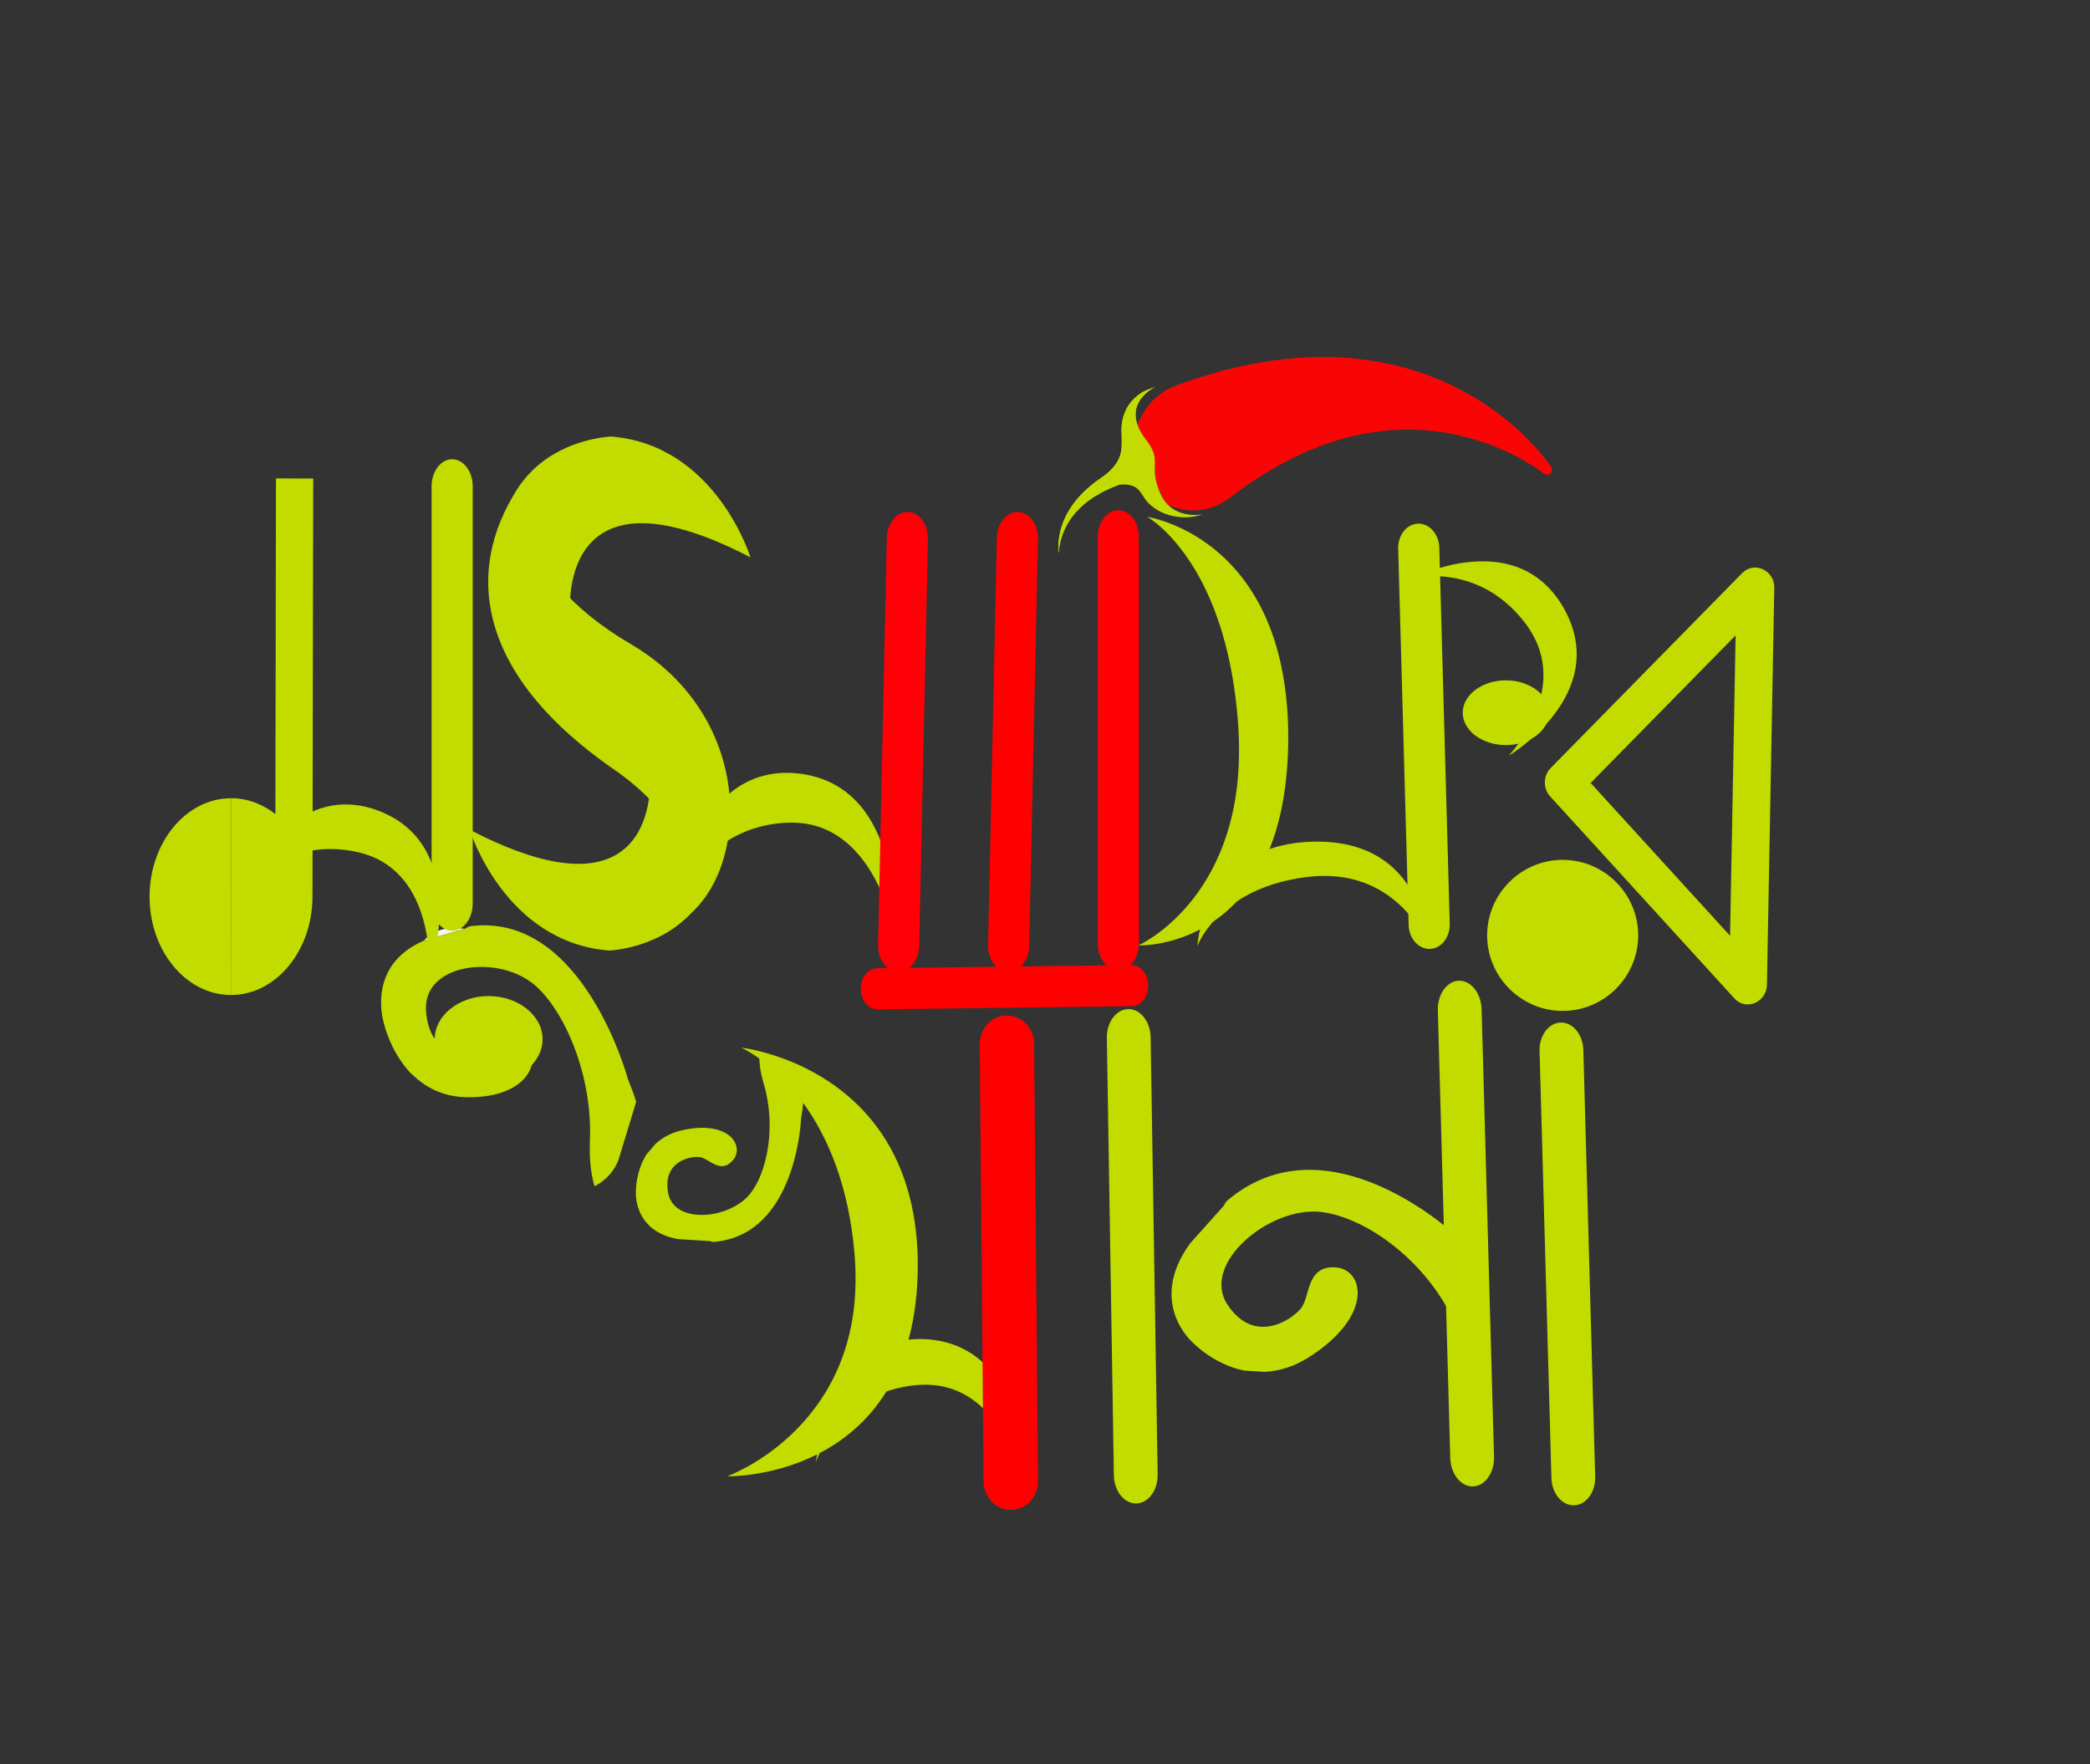 <?xml version="1.0" encoding="UTF-8" standalone="no" ?>
<!DOCTYPE svg PUBLIC "-//W3C//DTD SVG 1.1//EN" "http://www.w3.org/Graphics/SVG/1.1/DTD/svg11.dtd">
<svg xmlns="http://www.w3.org/2000/svg" xmlns:xlink="http://www.w3.org/1999/xlink" version="1.1" width="493.895" height="416.933" xml:space="preserve">
<rect width="100%" height="100%" fill="#333333" stroke="none"/>
<desc>Created with Fabric.js 1.6.0-rc.1</desc>
<defs></defs>
<g style="stroke: none; stroke-width: 1; stroke-dasharray: none; stroke-linecap: butt; stroke-linejoin: miter; stroke-miterlimit: 10; fill: none; fill-rule: nonzero; opacity: 1;" transform="translate(77.43 92.19) rotate(355.77) scale(3.26 4.35)" >
  <path d="m 139.934 102.722 c 0 0 1.886 6.234 9.426 7.105 c 0 0 8.988 0.289 8.844 -7.395 l -4.93 -2.176 c -0.001 0.001 0.388 8.822 -13.34 2.466 z" style="stroke: none; stroke-width: 1; stroke-dasharray: none; stroke-linecap: butt; stroke-linejoin: miter; stroke-miterlimit: 10; fill: #c2dc00; fill-rule: nonzero; opacity: 1;" transform=" matrix(1 0 0 1 -132.016 -78.339) " stroke-linecap="round" />
  <path d="m 161.685 89.093 c 0 0 -1.885 -6.232 -9.425 -7.104 c 0 0 -8.989 -0.289 -8.845 7.395 l 4.93 2.176 c 0 0 -0.387 -8.82 13.34 -2.467 z" style="stroke: none; stroke-width: 1; stroke-dasharray: none; stroke-linecap: butt; stroke-linejoin: miter; stroke-miterlimit: 10; fill: #c2dc00; fill-rule: nonzero; opacity: 1;" transform=" matrix(1 0 0 1 -132.016 -78.339) " stroke-linecap="round" />
  <path d="m 145.535 84.15 c 0 0 -1.687 4.654 7.015 9.15 c 8.7 4.494 7.396 12.758 2.465 15.078 c -4.931 2.32 5.801 -2.211 -4.35 -8.355 c -10.149 -6.145 -9.389 -11.973 -5.13 -15.873 z" style="stroke: none; stroke-width: 1; stroke-dasharray: none; stroke-linecap: butt; stroke-linejoin: miter; stroke-miterlimit: 10; fill: #c2dc00; fill-rule: nonzero; opacity: 1;" transform=" matrix(1 0 0 1 -132.016 -78.339) " stroke-linecap="round" />
  <path d="m 167.168 97.785 c -1.205 9.621 -9.981 16.443 -19.602 15.238 c -9.319 -1.168 -15.992 -9.443 -15.305 -18.707 c -0.027 0.18 -0.072 0.355 -0.096 0.539 c -1.302 10.4 6.072 19.889 16.475 21.191 c 10.4 1.303 19.89 -6.072 21.193 -16.475 c 1.302 -10.4 -6.073 -19.889 -16.476 -21.191 c -0.182 -0.023 -0.361 -0.023 -0.545 -0.041 c 9.149 1.619 15.524 10.125 14.356 19.446 z" style="stroke: none; stroke-width: 1; stroke-dasharray: none; stroke-linecap: butt; stroke-linejoin: miter; stroke-miterlimit: 10; fill: #f2b36a; fill-rule: nonzero; opacity: 0;" transform=" matrix(1 0 0 1 -132.016 -78.339) " stroke-linecap="round" />
</g>
<g style="stroke: none; stroke-width: 1; stroke-dasharray: none; stroke-linecap: butt; stroke-linejoin: miter; stroke-miterlimit: 10; fill: none; fill-rule: nonzero; opacity: 1;" transform="translate(341.81 236.05) rotate(271.06) scale(0.39 0.37)" >
  <path d="M 261.32 183.865 L 141.029 63.839 c -4.752 -4.74 -12.439 -4.74 -17.191 0 l 0 0 l 0 0 L 3.642 183.781 c -7.94 7.627 -1.949 21.029 8.83 20.728 h 239.92 C 263.136 204.786 268.959 191.48 261.32 183.865 z M 132.439 89.548 l 91.021 90.829 H 41.418 L 132.439 89.548 z" style="stroke: none; stroke-width: 1; stroke-dasharray: none; stroke-linecap: butt; stroke-linejoin: miter; stroke-miterlimit: 10; fill: #c2dc00; fill-rule: nonzero; opacity: 1;" transform=" matrix(1 0 0 1 0 0) " stroke-linecap="round" />
</g>
<g style="stroke: none; stroke-width: 1; stroke-dasharray: none; stroke-linecap: butt; stroke-linejoin: miter; stroke-miterlimit: 10; fill: none; fill-rule: nonzero; opacity: 1;" transform="translate(351.43 203.12) scale(0.07 0.07) matrix(1 0 0 -1 0 511)" >
  <path d="M 255 0 C 114.75 0 0 114.75 0 255 s 114.75 255 255 255 s 255 -114.75 255 -255 S 395.25 0 255 0 z" style="stroke: none; stroke-width: 1; stroke-dasharray: none; stroke-linecap: butt; stroke-linejoin: miter; stroke-miterlimit: 10; fill: #c2dc00; fill-rule: nonzero; opacity: 1;" transform=" matrix(1 0 0 1 0 0) " stroke-linecap="round" />
</g>
<g style="stroke: none; stroke-width: 1; stroke-dasharray: none; stroke-linecap: butt; stroke-linejoin: miter; stroke-miterlimit: 10; fill: none; fill-rule: nonzero; opacity: 1;" transform="translate(160.4 246.31) rotate(358.61) scale(1.92 2.15) matrix(-1 0 0 1 28.76 0) " >
  <path d="m 164.879 86.792 c 0 -5.982 -4.159 -9.322 -9.23 -11.18 c -3.675 2.602 -10.093 8.967 -10.795 22.031 c -0.046 0.84 -0.04 1.645 -0.012 2.432 c 8.106 -0.575 20.037 -3.144 20.037 -13.283 z" style="stroke: none; stroke-width: 1; stroke-dasharray: none; stroke-linecap: butt; stroke-linejoin: miter; stroke-miterlimit: 10; fill: #ffc440; fill-rule: nonzero; opacity: 0;" transform=" matrix(1 0 0 1 -137.121 -73.358) " stroke-linecap="round" />
  <path d="m 153.967 75.085 c -7.65 -2.289 -16.554 -1.643 -16.554 -1.643 l 0 19.475 c 2 -11.523 11.096 -16.107 16.554 -17.832 z" style="stroke: none; stroke-width: 1; stroke-dasharray: none; stroke-linecap: butt; stroke-linejoin: miter; stroke-miterlimit: 10; fill: #f5574b; fill-rule: nonzero; opacity: 0;" transform=" matrix(1 0 0 1 -137.121 -73.358) " stroke-linecap="round" />
  <path d="m 144.842 100.076 c -0.028 -0.787 -0.034 -1.592 0.012 -2.432 c 0.702 -13.064 7.12 -19.43 10.795 -22.031 c 1.507 -1.066 2.556 -1.504 2.556 -1.504 c 0 0 -1.705 0.207 -4.14 0.977 c -5.458 1.725 -14.591 6.309 -16.554 17.832 c -0.336 1.979 -0.477 4.148 -0.334 6.559 c 1.336 22.695 24.031 21.693 24.031 21.693 c 0 0 -15.785 -4.661 -16.366 -21.094 z" style="stroke: none; stroke-width: 1; stroke-dasharray: none; stroke-linecap: butt; stroke-linejoin: miter; stroke-miterlimit: 10; fill: #c2dc00; fill-rule: nonzero; opacity: 1;" transform=" matrix(1 0 0 1 -137.121 -73.358) " stroke-linecap="round" />
</g>
<g style="stroke: none; stroke-width: 1; stroke-dasharray: none; stroke-linecap: butt; stroke-linejoin: miter; stroke-miterlimit: 10; fill: none; fill-rule: nonzero; opacity: 1;" transform="translate(243.03 157.08) rotate(283.45) scale(0.89 0.84)" >
  <path d="M 99.875 77.76 c 0.01 -0.909 -0.09 -1.819 -0.14 -2.729 c -0.07 -0.91 -0.13 -1.82 -0.2 -2.73 c -0.21 -1.811 -0.42 -3.62 -0.68 -5.42 c -0.16 -0.891 -0.32 -1.77 -0.48 -2.66 c -0.08 -0.44 -0.16 -0.89 -0.24 -1.32 c -0.069 -0.449 -0.16 -0.89 -0.27 -1.319 c -0.4 -1.72 -0.78 -3.45 -1.23 -5.13 c -0.479 -1.66 -0.97 -3.301 -1.43 -4.9 c -0.55 -1.58 -1.09 -3.12 -1.62 -4.62 c -0.13 -0.38 -0.26 -0.76 -0.4 -1.12 c -0.14 -0.359 -0.289 -0.72 -0.439 -1.08 c -0.29 -0.709 -0.58 -1.41 -0.86 -2.109 c -0.29 -0.69 -0.569 -1.37 -0.85 -2.04 c -0.28 -0.681 -0.59 -1.3 -0.88 -1.931 c -0.59 -1.26 -1.16 -2.459 -1.7 -3.6 c -0.271 -0.59 -0.56 -1.12 -0.84 -1.641 c -0.28 -0.529 -0.55 -1.049 -0.81 -1.539 c -0.529 -0.99 -1.029 -1.93 -1.489 -2.78 c -0.12 -0.22 -0.23 -0.43 -0.341 -0.64 c -0.119 -0.19 -0.239 -0.39 -0.35 -0.58 c -0.229 -0.38 -0.45 -0.75 -0.65 -1.09 c -1.659 -2.77 -2.609 -4.36 -2.609 -4.36 c -0.85 -1.41 -1.97 -2.8 -3.271 -3.96 c -2.769 -2.47 -6.109 -3.88 -9.54 -4.25 c -1.069 0.76 -2.13 1.8 -3.149 3.16 c -4.65 6.13 -6.09 2.21 -12.79 7.31 c -1.16 0.89 -2.021 1.87 -2.62 2.88 c -1.271 5.82 0.55 12.14 5.31 16.4 l 0.11 0.1 c 0 0 1.07 0.95 2.94 2.62 c 0.239 0.21 0.489 0.44 0.75 0.671 c 0.13 0.109 0.26 0.229 0.39 0.35 c 0.14 0.13 0.27 0.26 0.4 0.39 c 0.529 0.53 1.109 1.101 1.739 1.71 c 0.311 0.301 0.63 0.62 0.96 0.95 c 0.33 0.319 0.69 0.659 1 1.021 c 0.66 0.719 1.36 1.469 2.08 2.26 c 0.36 0.399 0.76 0.789 1.11 1.22 c 0.35 0.43 0.71 0.86 1.08 1.3 c 0.37 0.45 0.74 0.9 1.13 1.359 c 0.189 0.23 0.38 0.461 0.58 0.701 c 0.18 0.23 0.359 0.48 0.54 0.72 c 0.729 0.979 1.49 1.989 2.26 3.03 c 0.71 1.069 1.44 2.17 2.19 3.279 c 0.71 1.131 1.369 2.311 2.09 3.5 c 0.189 0.301 0.35 0.61 0.5 0.91 c 0.17 0.311 0.33 0.62 0.49 0.93 c 0.319 0.621 0.649 1.25 0.979 1.881 c 0.61 1.27 1.18 2.569 1.78 3.89 c 0.26 0.67 0.52 1.34 0.79 2.021 c 0.25 0.68 0.55 1.35 0.76 2.039 c 0.44 1.381 0.96 2.76 1.31 4.17 c 0.19 0.711 0.391 1.42 0.58 2.131 c 0.16 0.709 0.311 1.42 0.471 2.129 c 0.08 0.351 0.159 0.711 0.239 1.061 c 0.07 0.359 0.12 0.721 0.19 1.08 c 0.12 0.721 0.24 1.43 0.36 2.141 c 0.109 0.709 0.18 1.42 0.27 2.129 c 0.08 0.711 0.18 1.42 0.22 2.131 c 0.051 0.699 0.101 1.4 0.15 2.1 c 0.04 0.7 0.04 1.391 0.07 2.07 c 0.069 1.38 0 2.729 0 4.05 c -0.12 2.63 -0.301 5.149 -0.65 7.47 c -0.33 2.31 -0.72 4.439 -1.17 6.31 c -0.43 1.869 -0.9 3.49 -1.32 4.81 c -0.42 1.33 -0.81 2.34 -1.069 3.03 c -0.141 0.34 -0.24 0.6 -0.311 0.77 c -0.04 0.08 -0.06 0.15 -0.09 0.19 c -0.01 0.05 -0.03 0.069 -0.03 0.069 v 0.011 c -0.229 0.51 -0.12 1.12 0.32 1.51 c 0.54 0.479 1.36 0.43 1.84 -0.11 c 0 0 0.021 -0.01 0.05 -0.05 c 0.04 -0.05 0.09 -0.1 0.16 -0.18 c 0.13 -0.17 0.33 -0.41 0.58 -0.72 c 0.5 -0.631 1.21 -1.54 2.05 -2.771 c 0.851 -1.21 1.84 -2.72 2.88 -4.51 c 1.06 -1.78 2.15 -3.86 3.24 -6.19 c 1.12 -2.33 2.15 -4.939 3.15 -7.77 c 0.46 -1.42 0.979 -2.881 1.37 -4.41 c 0.21 -0.76 0.439 -1.53 0.63 -2.32 c 0.189 -0.789 0.37 -1.59 0.56 -2.4 c 0.2 -0.809 0.34 -1.629 0.49 -2.459 c 0.15 -0.83 0.33 -1.67 0.45 -2.53 c 0.109 -0.851 0.229 -1.71 0.35 -2.57 c 0.05 -0.43 0.12 -0.87 0.16 -1.31 c 0.04 -0.44 0.08 -0.87 0.12 -1.311 c 0.07 -0.89 0.14 -1.779 0.22 -2.67 c 0.03 -0.89 0.061 -1.789 0.09 -2.68 C 99.985 81.399 99.905 79.59 99.875 77.76 z" style="stroke: none; stroke-width: 1; stroke-dasharray: none; stroke-linecap: butt; stroke-linejoin: miter; stroke-miterlimit: 10; fill: #fa0505; fill-rule: nonzero; opacity: 1;" transform=" matrix(1 0 0 1 0 0) " stroke-linecap="round" />
  <path d="M 52.615 24.68 c 6.7 -5.1 8.14 -1.18 12.79 -7.31 c 1.02 -1.36 2.08 -2.4 3.149 -3.16 c 3.771 -2.64 7.721 -1.62 11.16 2.41 c -0.859 -1.01 -1.41 -2.34 -2.39 -3.35 c -2.37 -2.47 -5.231 -3.71 -8.68 -3.52 c -3.091 0.17 -6.11 1.99 -9.23 1.63 c -2.53 -0.29 -4.77 -1.9 -6.57 -3.61 c -0.3 -0.29 -0.6 -0.57 -0.899 -0.86 c -0.431 -0.36 -0.83 -0.75 -1.28 -1.11 c -0.441 -0.36 -0.89 -0.72 -1.35 -1.06 c -0.46 -0.35 -0.94 -0.67 -1.42 -1 c -0.48 -0.32 -0.98 -0.6 -1.471 -0.91 c -0.52 -0.26 -1.01 -0.55 -1.529 -0.79 c -0.521 -0.23 -1.021 -0.48 -1.551 -0.67 c -0.25 -0.1 -0.51 -0.2 -0.77 -0.29 c -0.26 -0.1 -0.521 -0.171 -0.78 -0.25 c -0.26 -0.07 -0.51 -0.16 -0.76 -0.23 c -0.26 -0.05 -0.521 -0.11 -0.771 -0.17 c -0.5 -0.13 -1.01 -0.19 -1.489 -0.26 c -0.481 -0.08 -0.96 -0.1 -1.42 -0.13 C 37.135 0.03 36.905 0 36.685 0 c -0.22 0.01 -0.439 0.01 -0.649 0.02 c -0.84 -0.02 -1.61 0.11 -2.29 0.18 c -0.67 0.12 -1.25 0.23 -1.72 0.34 c -0.931 0.27 -1.46 0.42 -1.46 0.42 s 0.55 -0.07 1.5 -0.19 c 0.479 -0.04 1.06 -0.05 1.72 -0.08 c 0.66 0.04 1.41 0.03 2.21 0.17 c 0.2 0.02 0.4 0.05 0.61 0.08 c 0.199 0.03 0.409 0.09 0.619 0.13 c 0.421 0.1 0.86 0.17 1.301 0.32 c 0.43 0.14 0.88 0.26 1.319 0.461 c 0.221 0.08 0.45 0.17 0.67 0.26 c 0.23 0.09 0.44 0.21 0.67 0.31 c 0.221 0.11 0.44 0.21 0.671 0.33 c 0.22 0.12 0.43 0.25 0.649 0.38 c 0.45 0.23 0.87 0.53 1.3 0.81 c 0.431 0.29 0.841 0.62 1.261 0.92 c 0.39 0.34 0.81 0.66 1.19 1.02 c 0.38 0.36 0.77 0.71 1.13 1.09 c 0.37 0.37 0.721 0.75 1.061 1.14 c 0.35 0.37 0.67 0.79 0.989 1.17 c 0.311 0.4 0.62 0.79 0.921 1.19 c 0.569 0.79 1.109 1.58 1.579 2.34 c 0.101 0.14 0.19 0.29 0.271 0.43 c 0.45 1.5 0.769 3.22 0.14 4.71 c -0.58 1.41 -1.859 2.39 -2.729 3.61 c -3.22 4.53 -2.92 11.69 0.01 16.291 c -0.18 -0.41 -2.41 -5.681 0.37 -10.291 C 50.595 26.55 51.455 25.57 52.615 24.68 z" style="stroke: none; stroke-width: 1; stroke-dasharray: none; stroke-linecap: butt; stroke-linejoin: miter; stroke-miterlimit: 10; fill: #c2dc03; fill-rule: nonzero; opacity: 1;" transform=" matrix(1 0 0 1 0 0) " stroke-linecap="round" />
  <path d="M 99.875 77.76 c 0.01 -0.909 -0.09 -1.819 -0.14 -2.729 c -0.07 -0.91 -0.13 -1.82 -0.2 -2.73 c -0.21 -1.811 -0.42 -3.62 -0.68 -5.42 c -0.16 -0.891 -0.32 -1.77 -0.48 -2.66 c -0.08 -0.44 -0.16 -0.89 -0.24 -1.32 c -0.069 -0.449 -0.16 -0.89 -0.27 -1.319 c -0.4 -1.72 -0.78 -3.45 -1.23 -5.13 c -0.479 -1.66 -0.97 -3.301 -1.43 -4.9 c -0.55 -1.58 -1.09 -3.12 -1.62 -4.62 c -0.13 -0.38 -0.26 -0.76 -0.4 -1.12 c -0.14 -0.359 -0.289 -0.72 -0.439 -1.08 c -0.29 -0.709 -0.58 -1.41 -0.86 -2.109 c -0.29 -0.69 -0.569 -1.37 -0.85 -2.04 c -0.28 -0.681 -0.59 -1.3 -0.88 -1.931 c -0.59 -1.26 -1.16 -2.459 -1.7 -3.6 c -0.271 -0.59 -0.56 -1.12 -0.84 -1.641 c -0.28 -0.529 -0.55 -1.049 -0.81 -1.539 c -0.529 -0.99 -1.029 -1.93 -1.489 -2.78 c -0.12 -0.22 -0.23 -0.43 -0.341 -0.64 c -0.119 -0.19 -0.239 -0.39 -0.35 -0.58 c -0.229 -0.38 -0.45 -0.75 -0.65 -1.09 c -1.659 -2.77 -2.609 -4.36 -2.609 -4.36 c -0.85 -1.41 -1.97 -2.8 -3.271 -3.96 c -2.769 -2.47 -6.109 -3.88 -9.54 -4.25 c -1.069 0.76 -2.13 1.8 -3.149 3.16 c -2.594 3.419 -4.189 3.712 -6.256 4.187 C 84.474 38.769 99.91 75.11 85.827 102.862 c 0.014 1.063 -0.012 2.111 -0.012 3.138 c -0.12 2.63 -0.301 5.149 -0.65 7.47 c -0.33 2.31 -0.72 4.439 -1.17 6.31 c -0.43 1.869 -0.9 3.49 -1.32 4.81 c -0.42 1.33 -0.81 2.34 -1.069 3.03 c -0.141 0.34 -0.24 0.6 -0.311 0.77 c -0.04 0.08 -0.06 0.15 -0.09 0.19 c -0.01 0.05 -0.03 0.069 -0.03 0.069 v 0.011 c -0.229 0.51 -0.12 1.12 0.32 1.51 c 0.54 0.479 1.36 0.43 1.84 -0.11 c 0 0 0.021 -0.01 0.05 -0.05 c 0.04 -0.05 0.09 -0.1 0.16 -0.18 c 0.13 -0.17 0.33 -0.41 0.58 -0.72 c 0.5 -0.631 1.21 -1.54 2.05 -2.771 c 0.851 -1.21 1.84 -2.72 2.88 -4.51 c 1.06 -1.78 2.15 -3.86 3.24 -6.19 c 1.12 -2.33 2.15 -4.939 3.15 -7.77 c 0.46 -1.42 0.979 -2.881 1.37 -4.41 c 0.21 -0.76 0.439 -1.53 0.63 -2.32 c 0.189 -0.789 0.37 -1.59 0.56 -2.4 c 0.2 -0.809 0.34 -1.629 0.49 -2.459 c 0.15 -0.83 0.33 -1.67 0.45 -2.53 c 0.109 -0.851 0.229 -1.71 0.35 -2.57 c 0.05 -0.43 0.12 -0.87 0.16 -1.31 c 0.04 -0.44 0.08 -0.87 0.12 -1.311 c 0.07 -0.89 0.14 -1.779 0.22 -2.67 c 0.03 -0.89 0.061 -1.789 0.09 -2.68 C 99.985 81.399 99.905 79.59 99.875 77.76 z" style="stroke: none; stroke-width: 1; stroke-dasharray: none; stroke-linecap: butt; stroke-linejoin: miter; stroke-miterlimit: 10; fill: #fa0505; fill-rule: nonzero; opacity: 1;" transform=" matrix(1 0 0 1 0 0) " stroke-linecap="round" />
  <path d="M 65.405 17.37 c 1.02 -1.36 2.08 -2.4 3.149 -3.16 c 3.771 -2.64 7.721 -1.62 11.16 2.41 c -0.859 -1.01 -1.41 -2.34 -2.39 -3.35 c -2.37 -2.47 -5.231 -3.71 -8.68 -3.52 c -3.091 0.17 -6.11 1.99 -9.23 1.63 c -2.53 -0.29 -4.77 -1.9 -6.57 -3.61 c -0.3 -0.29 -0.6 -0.57 -0.899 -0.86 c -0.431 -0.36 -0.83 -0.75 -1.28 -1.11 c -0.441 -0.36 -0.89 -0.72 -1.35 -1.06 c -0.46 -0.35 -0.94 -0.67 -1.42 -1 c -0.48 -0.32 -0.98 -0.6 -1.471 -0.91 c -0.52 -0.26 -1.01 -0.55 -1.529 -0.79 c -0.521 -0.23 -1.021 -0.48 -1.551 -0.67 c -0.25 -0.1 -0.51 -0.2 -0.77 -0.29 c -0.26 -0.1 -0.521 -0.171 -0.78 -0.25 c -0.26 -0.07 -0.51 -0.16 -0.76 -0.23 c -0.26 -0.05 -0.521 -0.11 -0.771 -0.17 c -0.5 -0.13 -1.01 -0.19 -1.489 -0.26 c -0.481 -0.08 -0.96 -0.1 -1.42 -0.13 C 37.135 0.03 36.905 0 36.685 0 c -0.22 0.01 -0.439 0.01 -0.649 0.02 c -0.84 -0.02 -1.61 0.11 -2.29 0.18 c -0.67 0.12 -1.25 0.23 -1.72 0.34 c -0.931 0.27 -1.46 0.42 -1.46 0.42 s 0.55 -0.07 1.5 -0.19 c 0.479 -0.04 1.06 -0.05 1.72 -0.08 c 0.66 0.04 1.41 0.03 2.21 0.17 c 0.2 0.02 0.4 0.05 0.61 0.08 c 0.199 0.03 0.409 0.09 0.619 0.13 c 0.421 0.1 0.86 0.17 1.301 0.32 c 0.43 0.14 0.88 0.26 1.319 0.461 c 0.221 0.08 0.45 0.17 0.67 0.26 c 0.23 0.09 0.44 0.21 0.67 0.31 c 0.221 0.11 0.44 0.21 0.671 0.33 c 0.22 0.12 0.43 0.25 0.649 0.38 c 0.45 0.23 0.87 0.53 1.3 0.81 c 0.431 0.29 0.841 0.62 1.261 0.92 c 0.39 0.34 0.81 0.66 1.19 1.02 c 0.38 0.36 0.77 0.71 1.13 1.09 c 0.37 0.37 0.721 0.75 1.061 1.14 c 0.35 0.37 0.67 0.79 0.989 1.17 c 0.311 0.4 0.62 0.79 0.921 1.19 c 0.569 0.79 1.109 1.58 1.579 2.34 c 0.101 0.14 0.19 0.29 0.271 0.43 c 0.415 1.382 0.709 2.949 0.262 4.352 c 2.291 1.172 4.522 2.497 6.683 3.965 C 61.216 21.082 62.812 20.789 65.405 17.37 z" style="stroke: none; stroke-width: 1; stroke-dasharray: none; stroke-linecap: butt; stroke-linejoin: miter; stroke-miterlimit: 10; fill: #c2dc03; fill-rule: nonzero; opacity: 1;" transform=" matrix(1 0 0 1 0 0) " stroke-linecap="round" />
</g>
<g style="stroke: none; stroke-width: 1; stroke-dasharray: none; stroke-linecap: butt; stroke-linejoin: miter; stroke-miterlimit: 10; fill: none; fill-rule: nonzero; opacity: 1;" transform="translate(179.5 271.02) rotate(163.71) scale(1.84 1.77) matrix(1 0 0 -1 0 39.75)" >
  <path d="m 177.028 98.324 c -8.126 2.68 -11.181 -2.402 -9.16 -5.367 c 2.022 -2.967 4.226 0.197 5.869 0.275 c 1.644 0.074 6.416 -1.348 5.06 -7.529 c -1.357 -6.182 -11.082 -4.52 -14.398 0.971 c -2.664 4.412 -3.789 13.586 -1.135 21.787 c 0.807 2.486 1.119 4.516 1.09 6.09 c 0.452 0.096 0.918 0.146 1.393 0.146 c 2.244 0 4.318 -1.102 5.44 -2.891 l 10.412 -16.594 c -1.076 1.319 -2.55 2.448 -4.571 3.112 z" style="stroke: none; stroke-width: 1; stroke-dasharray: none; stroke-linecap: butt; stroke-linejoin: miter; stroke-miterlimit: 10; fill: #295559; fill-rule: nonzero; opacity: 0;" transform=" matrix(1 0 0 1 -142.595 -75.947) " stroke-linecap="round" />
  <path d="m 184.453 85.72 c 0 0 0.266 3.773 -1.453 7.369 l 5.055 -8.111 c 1.123 -1.789 1.123 -3.799 0 -5.586 c -1.122 -1.789 -3.196 -2.695 -5.441 -2.695 l -6.086 0 c 8.113 1 7.925 9.023 7.925 9.023 z" style="stroke: none; stroke-width: 1; stroke-dasharray: none; stroke-linecap: butt; stroke-linejoin: miter; stroke-miterlimit: 10; fill: #4ea193; fill-rule: nonzero; opacity: 0;" transform=" matrix(1 0 0 1 -142.595 -75.947) " stroke-linecap="round" />
  <path d="m 170.293 76.585 c 0.279 -0.045 0.543 0.111 0.812 0.111 l -22.228 0 c -2.244 0 -4.318 0.879 -5.441 2.668 c -1.121 1.787 -1.121 3.879 0 5.668 l 12.742 20.254 c 0.021 -1.002 0.087 -1.971 0.205 -3.084 c 0 0.001 -0.553 -23.236 13.91 -25.617 z" style="stroke: none; stroke-width: 1; stroke-dasharray: none; stroke-linecap: butt; stroke-linejoin: miter; stroke-miterlimit: 10; fill: #4ea193; fill-rule: nonzero; opacity: 0;" transform=" matrix(1 0 0 1 -142.595 -75.947) " stroke-linecap="round" />
  <path d="m 171.104 76.697 l 5.423 0 c -1.504 -1 -3.295 -1 -5.423 0 z" style="stroke: none; stroke-width: 1; stroke-dasharray: none; stroke-linecap: butt; stroke-linejoin: miter; stroke-miterlimit: 10; fill: #f5f5f5; fill-rule: nonzero; opacity: 1;" transform=" matrix(1 0 0 1 -142.595 -75.947) " stroke-linecap="round" />
  <path d="m 181.599 95.212 c 0.573 -0.705 1.032 -1.463 1.401 -2.234 l -1.401 2.234 z" style="stroke: none; stroke-width: 1; stroke-dasharray: none; stroke-linecap: butt; stroke-linejoin: miter; stroke-miterlimit: 10; fill: #f5f5f5; fill-rule: nonzero; opacity: 1;" transform=" matrix(1 0 0 1 -142.595 -75.947) " stroke-linecap="round" />
  <path d="m 184.453 85.72 c 0 0 0.188 -8.023 -7.926 -9.023 l -5.423 0 c -0.269 0 -0.532 -0.156 -0.812 -0.111 c -14.463 2.381 -13.91 25.588 -13.91 25.588 c -0.118 1.113 -0.184 2.111 -0.205 3.113 l 4.127 6.549 c 0.885 1.41 2.363 2.377 4.049 2.729 c 0.029 -1.574 -0.283 -3.609 -1.09 -6.098 c -2.654 -8.199 -1.529 -17.377 1.135 -21.789 c 3.316 -5.49 13.041 -7.154 14.398 -0.973 c 1.356 6.182 -3.416 7.604 -5.06 7.527 c -1.644 -0.077 -3.847 -3.24 -5.869 -0.275 c -2.021 2.965 1.034 8.047 9.16 5.367 c 2.021 -0.664 3.495 -1.793 4.57 -3.111 L 183 93.089 c 1.719 -3.595 1.453 -7.369 1.453 -7.369 z" style="stroke: none; stroke-width: 1; stroke-dasharray: none; stroke-linecap: butt; stroke-linejoin: miter; stroke-miterlimit: 10; fill: #c2dc00; fill-rule: nonzero; opacity: 1;" transform=" matrix(1 0 0 1 -142.595 -75.947) " stroke-linecap="round" />
</g>
<g style="stroke: none; stroke-width: 1; stroke-dasharray: none; stroke-linecap: butt; stroke-linejoin: miter; stroke-miterlimit: 10; fill: none; fill-rule: nonzero; opacity: 1;" transform="translate(10 112.96) rotate(0.1) scale(0.22 0.3)" >
  <path d="M 250.981 0 v 264.407 c -13.689 -7.868 -30.001 -12.444 -47.5 -12.444 v 155 c 48.248 0 87.5 -34.766 87.5 -77.5 V 0 H 250.981 z" style="stroke: none; stroke-width: 1; stroke-dasharray: none; stroke-linecap: butt; stroke-linejoin: miter; stroke-miterlimit: 10; fill: #c2dc00; fill-rule: nonzero; opacity: 1;" transform=" matrix(1 0 0 1 0 0) " stroke-linecap="round" />
  <path d="M 115.981 329.463 c 0 42.734 39.252 77.5 87.5 77.5 v -155 C 155.234 251.963 115.981 286.729 115.981 329.463 z" style="stroke: none; stroke-width: 1; stroke-dasharray: none; stroke-linecap: butt; stroke-linejoin: miter; stroke-miterlimit: 10; fill: #c2dc00; fill-rule: nonzero; opacity: 1;" transform=" matrix(1 0 0 1 0 0) " stroke-linecap="round" />
</g>
<g style="stroke: none; stroke-width: 1; stroke-dasharray: none; stroke-linecap: butt; stroke-linejoin: miter; stroke-miterlimit: 10; fill: none; fill-rule: nonzero; opacity: 1;" transform="translate(102.72 235.38) scale(0.05 0.04)" >
  <path d="M 255 0 C 114.75 0 0 114.75 0 255 s 114.75 255 255 255 s 255 -114.75 255 -255 S 395.25 0 255 0 z" style="stroke: none; stroke-width: 1; stroke-dasharray: none; stroke-linecap: butt; stroke-linejoin: miter; stroke-miterlimit: 10; fill: #c2dc00; fill-rule: nonzero; opacity: 1;" transform=" matrix(1 0 0 1 0 0) " stroke-linecap="round" />
</g>
<g style="stroke: none; stroke-width: 1; stroke-dasharray: none; stroke-linecap: butt; stroke-linejoin: miter; stroke-miterlimit: 10; fill: none; fill-rule: nonzero; opacity: 1;" transform="translate(205.95 296.55) rotate(183.56) scale(1.35 1.19)" >
  <path d="m 177.028 98.324 c -8.126 2.68 -11.181 -2.402 -9.16 -5.367 c 2.022 -2.967 4.226 0.197 5.869 0.275 c 1.644 0.074 6.416 -1.348 5.06 -7.529 c -1.357 -6.182 -11.082 -4.52 -14.398 0.971 c -2.664 4.412 -3.789 13.586 -1.135 21.787 c 0.807 2.486 1.119 4.516 1.09 6.09 c 0.452 0.096 0.918 0.146 1.393 0.146 c 2.244 0 4.318 -1.102 5.44 -2.891 l 10.412 -16.594 c -1.076 1.319 -2.55 2.448 -4.571 3.112 z" style="stroke: none; stroke-width: 1; stroke-dasharray: none; stroke-linecap: butt; stroke-linejoin: miter; stroke-miterlimit: 10; fill: #295559; fill-rule: nonzero; opacity: 0;" transform=" matrix(1 0 0 1 -142.595 -75.947) " stroke-linecap="round" />
  <path d="m 184.453 85.72 c 0 0 0.266 3.773 -1.453 7.369 l 5.055 -8.111 c 1.123 -1.789 1.123 -3.799 0 -5.586 c -1.122 -1.789 -3.196 -2.695 -5.441 -2.695 l -6.086 0 c 8.113 1 7.925 9.023 7.925 9.023 z" style="stroke: none; stroke-width: 1; stroke-dasharray: none; stroke-linecap: butt; stroke-linejoin: miter; stroke-miterlimit: 10; fill: #4ea193; fill-rule: nonzero; opacity: 0;" transform=" matrix(1 0 0 1 -142.595 -75.947) " stroke-linecap="round" />
  <path d="m 170.293 76.585 c 0.279 -0.045 0.543 0.111 0.812 0.111 l -22.228 0 c -2.244 0 -4.318 0.879 -5.441 2.668 c -1.121 1.787 -1.121 3.879 0 5.668 l 12.742 20.254 c 0.021 -1.002 0.087 -1.971 0.205 -3.084 c 0 0.001 -0.553 -23.236 13.91 -25.617 z" style="stroke: none; stroke-width: 1; stroke-dasharray: none; stroke-linecap: butt; stroke-linejoin: miter; stroke-miterlimit: 10; fill: #4ea193; fill-rule: nonzero; opacity: 0;" transform=" matrix(1 0 0 1 -142.595 -75.947) " stroke-linecap="round" />
  <path d="m 171.104 76.697 l 5.423 0 c -1.504 -1 -3.295 -1 -5.423 0 z" style="stroke: none; stroke-width: 1; stroke-dasharray: none; stroke-linecap: butt; stroke-linejoin: miter; stroke-miterlimit: 10; fill: #f5f5f5; fill-rule: nonzero; opacity: 0;" transform=" matrix(1 0 0 1 -142.595 -75.947) " stroke-linecap="round" />
  <path d="m 181.599 95.212 c 0.573 -0.705 1.032 -1.463 1.401 -2.234 l -1.401 2.234 z" style="stroke: none; stroke-width: 1; stroke-dasharray: none; stroke-linecap: butt; stroke-linejoin: miter; stroke-miterlimit: 10; fill: #f5f5f5; fill-rule: nonzero; opacity: 0;" transform=" matrix(1 0 0 1 -142.595 -75.947) " stroke-linecap="round" />
  <path d="m 184.453 85.72 c 0 0 0.188 -8.023 -7.926 -9.023 l -5.423 0 c -0.269 0 -0.532 -0.156 -0.812 -0.111 c -14.463 2.381 -13.91 25.588 -13.91 25.588 c -0.118 1.113 -0.184 2.111 -0.205 3.113 l 4.127 6.549 c 0.885 1.41 2.363 2.377 4.049 2.729 c 0.029 -1.574 -0.283 -3.609 -1.09 -6.098 c -2.654 -8.199 -1.529 -17.377 1.135 -21.789 c 3.316 -5.49 13.041 -7.154 14.398 -0.973 c 1.356 6.182 -3.416 7.604 -5.06 7.527 c -1.644 -0.077 -3.847 -3.24 -5.869 -0.275 c -2.021 2.965 1.034 8.047 9.16 5.367 c 2.021 -0.664 3.495 -1.793 4.57 -3.111 L 183 93.089 c 1.719 -3.595 1.453 -7.369 1.453 -7.369 z" style="stroke: none; stroke-width: 1; stroke-dasharray: none; stroke-linecap: butt; stroke-linejoin: miter; stroke-miterlimit: 10; fill: #c2dc00; fill-rule: nonzero; opacity: 1;" transform=" matrix(1 0 0 1 -142.595 -75.947) " stroke-linecap="round" />
</g>
<g style="stroke: none; stroke-width: 1; stroke-dasharray: none; stroke-linecap: butt; stroke-linejoin: miter; stroke-miterlimit: 10; fill: none; fill-rule: nonzero; opacity: 1;" transform="translate(325.52 141.11) rotate(327.26) scale(1.24 1.01) matrix(-1 0 0 1 28.76 0) " >
  <path d="m 164.879 86.792 c 0 -5.982 -4.159 -9.322 -9.23 -11.18 c -3.675 2.602 -10.093 8.967 -10.795 22.031 c -0.046 0.84 -0.04 1.645 -0.012 2.432 c 8.106 -0.575 20.037 -3.144 20.037 -13.283 z" style="stroke: none; stroke-width: 1; stroke-dasharray: none; stroke-linecap: butt; stroke-linejoin: miter; stroke-miterlimit: 10; fill: #ffc440; fill-rule: nonzero; opacity: 0;" transform=" matrix(1 0 0 1 -137.121 -73.358) " stroke-linecap="round" />
  <path d="m 153.967 75.085 c -7.65 -2.289 -16.554 -1.643 -16.554 -1.643 l 0 19.475 c 2 -11.523 11.096 -16.107 16.554 -17.832 z" style="stroke: none; stroke-width: 1; stroke-dasharray: none; stroke-linecap: butt; stroke-linejoin: miter; stroke-miterlimit: 10; fill: #f5574b; fill-rule: nonzero; opacity: 0;" transform=" matrix(1 0 0 1 -137.121 -73.358) " stroke-linecap="round" />
  <path d="m 144.842 100.076 c -0.028 -0.787 -0.034 -1.592 0.012 -2.432 c 0.702 -13.064 7.12 -19.43 10.795 -22.031 c 1.507 -1.066 2.556 -1.504 2.556 -1.504 c 0 0 -1.705 0.207 -4.14 0.977 c -5.458 1.725 -14.591 6.309 -16.554 17.832 c -0.336 1.979 -0.477 4.148 -0.334 6.559 c 1.336 22.695 24.031 21.693 24.031 21.693 c 0 0 -15.785 -4.661 -16.366 -21.094 z" style="stroke: none; stroke-width: 1; stroke-dasharray: none; stroke-linecap: butt; stroke-linejoin: miter; stroke-miterlimit: 10; fill: #c2dc00; fill-rule: nonzero; opacity: 1;" transform=" matrix(1 0 0 1 -137.121 -73.358) " stroke-linecap="round" />
</g>
<g style="stroke: none; stroke-width: 1; stroke-dasharray: none; stroke-linecap: butt; stroke-linejoin: miter; stroke-miterlimit: 10; fill: none; fill-rule: nonzero; opacity: 1;" transform="translate(184.92 24.45) scale(0.31 0.4)" >
  <path d="M 256 512 c -8.657 0 -15.675 -7.018 -15.675 -15.675 V 255.968 c 0 -8.657 7.018 -15.675 15.675 -15.674 c 8.658 -0.001 15.676 7.017 15.676 15.675 v 240.356 C 271.676 504.982 264.658 512 256 512 z" style="stroke: none; stroke-width: 1; stroke-dasharray: none; stroke-linecap: butt; stroke-linejoin: miter; stroke-miterlimit: 10; fill: #ff0003; fill-rule: nonzero; opacity: 1;" transform=" matrix(1 0 0 1 0 0) " stroke-linecap="round" />
  <path d="M 352.063 39.728 c -52.969 -52.969 -139.157 -52.97 -192.127 0 c -20.562 20.562 -33.136 46.13 -37.734 72.817 c -7.248 42.061 5.328 86.902 37.734 119.311 c 52.97 52.969 139.158 52.968 192.127 0 c 20.563 -20.563 33.137 -46.131 37.735 -72.818 C 397.046 116.975 384.471 72.135 352.063 39.728 z" style="stroke: none; stroke-width: 1; stroke-dasharray: none; stroke-linecap: butt; stroke-linejoin: miter; stroke-miterlimit: 10; fill: #FF0536; fill-rule: nonzero; opacity: 0;" transform=" matrix(1 0 0 1 0 0) " stroke-linecap="round" />
  <path d="M 352.063 39.728 c -52.969 -52.969 -139.157 -52.97 -192.127 0 c -20.562 20.562 -33.136 46.13 -37.734 72.817 c 3.971 8.409 9.422 16.293 16.376 23.247 c 32.424 32.424 84.997 32.425 117.421 0.001 c 32.425 -32.425 84.998 -32.426 117.422 -0.001 c 6.954 6.954 12.406 14.839 16.377 23.248 C 397.046 116.975 384.471 72.135 352.063 39.728 z" style="stroke: none; stroke-width: 1; stroke-dasharray: none; stroke-linecap: butt; stroke-linejoin: miter; stroke-miterlimit: 10; fill: #C10019; fill-rule: nonzero; opacity: 0;" transform=" matrix(1 0 0 1 0 0) " stroke-linecap="round" />
  <path d="M 352.063 39.728 C 325.579 13.243 290.79 0 256 0 v 512 c 8.658 0 15.676 -7.018 15.676 -15.675 v -225.65 c 29.395 -3.386 57.888 -16.322 80.388 -38.821 c 20.563 -20.563 33.137 -46.131 37.735 -72.818 C 397.046 116.975 384.471 72.135 352.063 39.728 z" style="stroke: none; stroke-width: 1; stroke-dasharray: none; stroke-linecap: butt; stroke-linejoin: miter; stroke-miterlimit: 10; fill: rgb(0,0,0); fill-rule: nonzero; opacity: 0;" transform=" matrix(1 0 0 1 0 0) " stroke-linecap="round" />
</g>
<g style="stroke: none; stroke-width: 1; stroke-dasharray: none; stroke-linecap: butt; stroke-linejoin: miter; stroke-miterlimit: 10; fill: none; fill-rule: nonzero; opacity: 1;" transform="translate(382.2 286.3) rotate(131.84) scale(2.15 1.8) matrix(1 0 0 -1 0 39.75)" >
  <path d="m 177.028 98.324 c -8.126 2.68 -11.181 -2.402 -9.16 -5.367 c 2.022 -2.967 4.226 0.197 5.869 0.275 c 1.644 0.074 6.416 -1.348 5.06 -7.529 c -1.357 -6.182 -11.082 -4.52 -14.398 0.971 c -2.664 4.412 -3.789 13.586 -1.135 21.787 c 0.807 2.486 1.119 4.516 1.09 6.09 c 0.452 0.096 0.918 0.146 1.393 0.146 c 2.244 0 4.318 -1.102 5.44 -2.891 l 10.412 -16.594 c -1.076 1.319 -2.55 2.448 -4.571 3.112 z" style="stroke: none; stroke-width: 1; stroke-dasharray: none; stroke-linecap: butt; stroke-linejoin: miter; stroke-miterlimit: 10; fill: #295559; fill-rule: nonzero; opacity: 0;" transform=" matrix(1 0 0 1 -142.595 -75.947) " stroke-linecap="round" />
  <path d="m 184.453 85.72 c 0 0 0.266 3.773 -1.453 7.369 l 5.055 -8.111 c 1.123 -1.789 1.123 -3.799 0 -5.586 c -1.122 -1.789 -3.196 -2.695 -5.441 -2.695 l -6.086 0 c 8.113 1 7.925 9.023 7.925 9.023 z" style="stroke: none; stroke-width: 1; stroke-dasharray: none; stroke-linecap: butt; stroke-linejoin: miter; stroke-miterlimit: 10; fill: #4ea193; fill-rule: nonzero; opacity: 0;" transform=" matrix(1 0 0 1 -142.595 -75.947) " stroke-linecap="round" />
  <path d="m 170.293 76.585 c 0.279 -0.045 0.543 0.111 0.812 0.111 l -22.228 0 c -2.244 0 -4.318 0.879 -5.441 2.668 c -1.121 1.787 -1.121 3.879 0 5.668 l 12.742 20.254 c 0.021 -1.002 0.087 -1.971 0.205 -3.084 c 0 0.001 -0.553 -23.236 13.91 -25.617 z" style="stroke: none; stroke-width: 1; stroke-dasharray: none; stroke-linecap: butt; stroke-linejoin: miter; stroke-miterlimit: 10; fill: #4ea193; fill-rule: nonzero; opacity: 0;" transform=" matrix(1 0 0 1 -142.595 -75.947) " stroke-linecap="round" />
  <path d="m 171.104 76.697 l 5.423 0 c -1.504 -1 -3.295 -1 -5.423 0 z" style="stroke: none; stroke-width: 1; stroke-dasharray: none; stroke-linecap: butt; stroke-linejoin: miter; stroke-miterlimit: 10; fill: #c2dc04; fill-rule: nonzero; opacity: 0;" transform=" matrix(1 0 0 1 -142.595 -75.947) " stroke-linecap="round" />
  <path d="m 181.599 95.212 c 0.573 -0.705 1.032 -1.463 1.401 -2.234 l -1.401 2.234 z" style="stroke: none; stroke-width: 1; stroke-dasharray: none; stroke-linecap: butt; stroke-linejoin: miter; stroke-miterlimit: 10; fill: #c2dc04; fill-rule: nonzero; opacity: 0;" transform=" matrix(1 0 0 1 -142.595 -75.947) " stroke-linecap="round" />
  <path d="m 184.453 85.72 c 0 0 0.188 -8.023 -7.926 -9.023 l -5.423 0 c -0.269 0 -0.532 -0.156 -0.812 -0.111 c -14.463 2.381 -13.91 25.588 -13.91 25.588 c -0.118 1.113 -0.184 2.111 -0.205 3.113 l 4.127 6.549 c 0.885 1.41 2.363 2.377 4.049 2.729 c 0.029 -1.574 -0.283 -3.609 -1.09 -6.098 c -2.654 -8.199 -1.529 -17.377 1.135 -21.789 c 3.316 -5.49 13.041 -7.154 14.398 -0.973 c 1.356 6.182 -3.416 7.604 -5.06 7.527 c -1.644 -0.077 -3.847 -3.24 -5.869 -0.275 c -2.021 2.965 1.034 8.047 9.16 5.367 c 2.021 -0.664 3.495 -1.793 4.57 -3.111 L 183 93.089 c 1.719 -3.595 1.453 -7.369 1.453 -7.369 z" style="stroke: none; stroke-width: 1; stroke-dasharray: none; stroke-linecap: butt; stroke-linejoin: miter; stroke-miterlimit: 10; fill: #c2dc04; fill-rule: nonzero; opacity: 1;" transform=" matrix(1 0 0 1 -142.595 -75.947) " stroke-linecap="round" />
</g>
<g style="stroke: none; stroke-width: 1; stroke-dasharray: none; stroke-linecap: butt; stroke-linejoin: miter; stroke-miterlimit: 10; fill: none; fill-rule: nonzero; opacity: 1;" transform="translate(345.66 160.77) scale(0.04 0.03)" >
  <path d="M 255 0 C 114.75 0 0 114.75 0 255 s 114.75 255 255 255 s 255 -114.75 255 -255 S 395.25 0 255 0 z" style="stroke: none; stroke-width: 1; stroke-dasharray: none; stroke-linecap: butt; stroke-linejoin: miter; stroke-miterlimit: 10; fill: #c2dc00; fill-rule: nonzero; opacity: 1;" transform=" matrix(1 0 0 1 0 0) " stroke-linecap="round" />
</g>
<g style="stroke: none; stroke-width: 1; stroke-dasharray: none; stroke-linecap: butt; stroke-linejoin: miter; stroke-miterlimit: 10; fill: none; fill-rule: nonzero; opacity: 1;" transform="translate(27.49 10) scale(0.31 0.41)" >
  <path d="M 256 512 c -8.657 0 -15.675 -7.018 -15.675 -15.675 V 255.968 c 0 -8.657 7.018 -15.675 15.675 -15.674 c 8.658 -0.001 15.676 7.017 15.676 15.675 v 240.356 C 271.676 504.982 264.658 512 256 512 z" style="stroke: none; stroke-width: 1; stroke-dasharray: none; stroke-linecap: butt; stroke-linejoin: miter; stroke-miterlimit: 10; fill: #c2dc00; fill-rule: nonzero; opacity: 1;" transform=" matrix(1 0 0 1 0 0) " stroke-linecap="round" />
  <path d="M 352.063 39.728 c -52.969 -52.969 -139.157 -52.97 -192.127 0 c -20.562 20.562 -33.136 46.13 -37.734 72.817 c -7.248 42.061 5.328 86.902 37.734 119.311 c 52.97 52.969 139.158 52.968 192.127 0 c 20.563 -20.563 33.137 -46.131 37.735 -72.818 C 397.046 116.975 384.471 72.135 352.063 39.728 z" style="stroke: none; stroke-width: 1; stroke-dasharray: none; stroke-linecap: butt; stroke-linejoin: miter; stroke-miterlimit: 10; fill: #FF0536; fill-rule: nonzero; opacity: 0;" transform=" matrix(1 0 0 1 0 0) " stroke-linecap="round" />
  <path d="M 352.063 39.728 c -52.969 -52.969 -139.157 -52.97 -192.127 0 c -20.562 20.562 -33.136 46.13 -37.734 72.817 c 3.971 8.409 9.422 16.293 16.376 23.247 c 32.424 32.424 84.997 32.425 117.421 0.001 c 32.425 -32.425 84.998 -32.426 117.422 -0.001 c 6.954 6.954 12.406 14.839 16.377 23.248 C 397.046 116.975 384.471 72.135 352.063 39.728 z" style="stroke: none; stroke-width: 1; stroke-dasharray: none; stroke-linecap: butt; stroke-linejoin: miter; stroke-miterlimit: 10; fill: #C10019; fill-rule: nonzero; opacity: 0;" transform=" matrix(1 0 0 1 0 0) " stroke-linecap="round" />
  <path d="M 352.063 39.728 C 325.579 13.243 290.79 0 256 0 v 512 c 8.658 0 15.676 -7.018 15.676 -15.675 v -225.65 c 29.395 -3.386 57.888 -16.322 80.388 -38.821 c 20.563 -20.563 33.137 -46.131 37.735 -72.818 C 397.046 116.975 384.471 72.135 352.063 39.728 z" style="stroke: none; stroke-width: 1; stroke-dasharray: none; stroke-linecap: butt; stroke-linejoin: miter; stroke-miterlimit: 10; fill: rgb(0,0,0); fill-rule: nonzero; opacity: 0;" transform=" matrix(1 0 0 1 0 0) " stroke-linecap="round" />
</g>
<g style="stroke: none; stroke-width: 1; stroke-dasharray: none; stroke-linecap: butt; stroke-linejoin: miter; stroke-miterlimit: 10; fill: none; fill-rule: nonzero; opacity: 1;" transform="translate(51.96 222.05) rotate(287.25) scale(1.4 1.04) matrix(-1 0 0 1 28.76 0) " >
  <path d="m 164.879 86.792 c 0 -5.982 -4.159 -9.322 -9.23 -11.18 c -3.675 2.602 -10.093 8.967 -10.795 22.031 c -0.046 0.84 -0.04 1.645 -0.012 2.432 c 8.106 -0.575 20.037 -3.144 20.037 -13.283 z" style="stroke: none; stroke-width: 1; stroke-dasharray: none; stroke-linecap: butt; stroke-linejoin: miter; stroke-miterlimit: 10; fill: #ffc440; fill-rule: nonzero; opacity: 0;" transform=" matrix(1 0 0 1 -137.121 -73.358) " stroke-linecap="round" />
  <path d="m 153.967 75.085 c -7.65 -2.289 -16.554 -1.643 -16.554 -1.643 l 0 19.475 c 2 -11.523 11.096 -16.107 16.554 -17.832 z" style="stroke: none; stroke-width: 1; stroke-dasharray: none; stroke-linecap: butt; stroke-linejoin: miter; stroke-miterlimit: 10; fill: #f5574b; fill-rule: nonzero; opacity: 0;" transform=" matrix(1 0 0 1 -137.121 -73.358) " stroke-linecap="round" />
  <path d="m 144.842 100.076 c -0.028 -0.787 -0.034 -1.592 0.012 -2.432 c 0.702 -13.064 7.12 -19.43 10.795 -22.031 c 1.507 -1.066 2.556 -1.504 2.556 -1.504 c 0 0 -1.705 0.207 -4.14 0.977 c -5.458 1.725 -14.591 6.309 -16.554 17.832 c -0.336 1.979 -0.477 4.148 -0.334 6.559 c 1.336 22.695 24.031 21.693 24.031 21.693 c 0 0 -15.785 -4.661 -16.366 -21.094 z" style="stroke: none; stroke-width: 1; stroke-dasharray: none; stroke-linecap: butt; stroke-linejoin: miter; stroke-miterlimit: 10; fill: #c2dc00; fill-rule: nonzero; opacity: 1;" transform=" matrix(1 0 0 1 -137.121 -73.358) " stroke-linecap="round" />
</g>
<g style="stroke: none; stroke-width: 1; stroke-dasharray: none; stroke-linecap: butt; stroke-linejoin: miter; stroke-miterlimit: 10; fill: none; fill-rule: nonzero; opacity: 1;" transform="translate(180.5 136.5) rotate(359.08) scale(0.33 0.43)" >
  <path d="M 256 512 c -8.657 0 -15.675 -7.018 -15.675 -15.675 V 255.968 c 0 -8.657 7.018 -15.675 15.675 -15.674 c 8.658 -0.001 15.676 7.017 15.676 15.675 v 240.356 C 271.676 504.982 264.658 512 256 512 z" style="stroke: none; stroke-width: 1; stroke-dasharray: none; stroke-linecap: butt; stroke-linejoin: miter; stroke-miterlimit: 10; fill: #c2dc00; fill-rule: nonzero; opacity: 1;" transform=" matrix(1 0 0 1 0 0) " stroke-linecap="round" />
  <path d="M 352.063 39.728 c -52.969 -52.969 -139.157 -52.97 -192.127 0 c -20.562 20.562 -33.136 46.13 -37.734 72.817 c -7.248 42.061 5.328 86.902 37.734 119.311 c 52.97 52.969 139.158 52.968 192.127 0 c 20.563 -20.563 33.137 -46.131 37.735 -72.818 C 397.046 116.975 384.471 72.135 352.063 39.728 z" style="stroke: none; stroke-width: 1; stroke-dasharray: none; stroke-linecap: butt; stroke-linejoin: miter; stroke-miterlimit: 10; fill: #FF0536; fill-rule: nonzero; opacity: 0;" transform=" matrix(1 0 0 1 0 0) " stroke-linecap="round" />
  <path d="M 352.063 39.728 c -52.969 -52.969 -139.157 -52.97 -192.127 0 c -20.562 20.562 -33.136 46.13 -37.734 72.817 c 3.971 8.409 9.422 16.293 16.376 23.247 c 32.424 32.424 84.997 32.425 117.421 0.001 c 32.425 -32.425 84.998 -32.426 117.422 -0.001 c 6.954 6.954 12.406 14.839 16.377 23.248 C 397.046 116.975 384.471 72.135 352.063 39.728 z" style="stroke: none; stroke-width: 1; stroke-dasharray: none; stroke-linecap: butt; stroke-linejoin: miter; stroke-miterlimit: 10; fill: #C10019; fill-rule: nonzero; opacity: 0;" transform=" matrix(1 0 0 1 0 0) " stroke-linecap="round" />
  <path d="M 352.063 39.728 C 325.579 13.243 290.79 0 256 0 v 512 c 8.658 0 15.676 -7.018 15.676 -15.675 v -225.65 c 29.395 -3.386 57.888 -16.322 80.388 -38.821 c 20.563 -20.563 33.137 -46.131 37.735 -72.818 C 397.046 116.975 384.471 72.135 352.063 39.728 z" style="stroke: none; stroke-width: 1; stroke-dasharray: none; stroke-linecap: butt; stroke-linejoin: miter; stroke-miterlimit: 10; fill: rgb(0,0,0); fill-rule: nonzero; opacity: 0;" transform=" matrix(1 0 0 1 0 0) " stroke-linecap="round" />
</g>
<g style="stroke: none; stroke-width: 1; stroke-dasharray: none; stroke-linecap: butt; stroke-linejoin: miter; stroke-miterlimit: 10; fill: none; fill-rule: nonzero; opacity: 1;" transform="translate(158.4 225.17) rotate(272.47) scale(1.52 1.1) matrix(-1 0 0 1 28.76 0) " >
  <path d="m 164.879 86.792 c 0 -5.982 -4.159 -9.322 -9.23 -11.18 c -3.675 2.602 -10.093 8.967 -10.795 22.031 c -0.046 0.84 -0.04 1.645 -0.012 2.432 c 8.106 -0.575 20.037 -3.144 20.037 -13.283 z" style="stroke: none; stroke-width: 1; stroke-dasharray: none; stroke-linecap: butt; stroke-linejoin: miter; stroke-miterlimit: 10; fill: #ffc440; fill-rule: nonzero; opacity: 0;" transform=" matrix(1 0 0 1 -137.121 -73.358) " stroke-linecap="round" />
  <path d="m 153.967 75.085 c -7.65 -2.289 -16.554 -1.643 -16.554 -1.643 l 0 19.475 c 2 -11.523 11.096 -16.107 16.554 -17.832 z" style="stroke: none; stroke-width: 1; stroke-dasharray: none; stroke-linecap: butt; stroke-linejoin: miter; stroke-miterlimit: 10; fill: #f5574b; fill-rule: nonzero; opacity: 0;" transform=" matrix(1 0 0 1 -137.121 -73.358) " stroke-linecap="round" />
  <path d="m 144.842 100.076 c -0.028 -0.787 -0.034 -1.592 0.012 -2.432 c 0.702 -13.064 7.12 -19.43 10.795 -22.031 c 1.507 -1.066 2.556 -1.504 2.556 -1.504 c 0 0 -1.705 0.207 -4.14 0.977 c -5.458 1.725 -14.591 6.309 -16.554 17.832 c -0.336 1.979 -0.477 4.148 -0.334 6.559 c 1.336 22.695 24.031 21.693 24.031 21.693 c 0 0 -15.785 -4.661 -16.366 -21.094 z" style="stroke: none; stroke-width: 1; stroke-dasharray: none; stroke-linecap: butt; stroke-linejoin: miter; stroke-miterlimit: 10; fill: #c2dc00; fill-rule: nonzero; opacity: 1;" transform=" matrix(1 0 0 1 -137.121 -73.358) " stroke-linecap="round" />
</g>
<g style="stroke: none; stroke-width: 1; stroke-dasharray: none; stroke-linecap: butt; stroke-linejoin: miter; stroke-miterlimit: 10; fill: none; fill-rule: nonzero; opacity: 1;" transform="translate(137.28 23.18) rotate(1.23) scale(0.31 0.4)" >
  <path d="M 256 512 c -8.657 0 -15.675 -7.018 -15.675 -15.675 V 255.968 c 0 -8.657 7.018 -15.675 15.675 -15.674 c 8.658 -0.001 15.676 7.017 15.676 15.675 v 240.356 C 271.676 504.982 264.658 512 256 512 z" style="stroke: none; stroke-width: 1; stroke-dasharray: none; stroke-linecap: butt; stroke-linejoin: miter; stroke-miterlimit: 10; fill: #ff0007; fill-rule: nonzero; opacity: 1;" transform=" matrix(1 0 0 1 0 0) " stroke-linecap="round" />
  <path d="M 352.063 39.728 c -52.969 -52.969 -139.157 -52.97 -192.127 0 c -20.562 20.562 -33.136 46.13 -37.734 72.817 c -7.248 42.061 5.328 86.902 37.734 119.311 c 52.97 52.969 139.158 52.968 192.127 0 c 20.563 -20.563 33.137 -46.131 37.735 -72.818 C 397.046 116.975 384.471 72.135 352.063 39.728 z" style="stroke: none; stroke-width: 1; stroke-dasharray: none; stroke-linecap: butt; stroke-linejoin: miter; stroke-miterlimit: 10; fill: #FF0536; fill-rule: nonzero; opacity: 0;" transform=" matrix(1 0 0 1 0 0) " stroke-linecap="round" />
  <path d="M 352.063 39.728 c -52.969 -52.969 -139.157 -52.97 -192.127 0 c -20.562 20.562 -33.136 46.13 -37.734 72.817 c 3.971 8.409 9.422 16.293 16.376 23.247 c 32.424 32.424 84.997 32.425 117.421 0.001 c 32.425 -32.425 84.998 -32.426 117.422 -0.001 c 6.954 6.954 12.406 14.839 16.377 23.248 C 397.046 116.975 384.471 72.135 352.063 39.728 z" style="stroke: none; stroke-width: 1; stroke-dasharray: none; stroke-linecap: butt; stroke-linejoin: miter; stroke-miterlimit: 10; fill: #C10019; fill-rule: nonzero; opacity: 0;" transform=" matrix(1 0 0 1 0 0) " stroke-linecap="round" />
  <path d="M 352.063 39.728 C 325.579 13.243 290.79 0 256 0 v 512 c 8.658 0 15.676 -7.018 15.676 -15.675 v -225.65 c 29.395 -3.386 57.888 -16.322 80.388 -38.821 c 20.563 -20.563 33.137 -46.131 37.735 -72.818 C 397.046 116.975 384.471 72.135 352.063 39.728 z" style="stroke: none; stroke-width: 1; stroke-dasharray: none; stroke-linecap: butt; stroke-linejoin: miter; stroke-miterlimit: 10; fill: rgb(0,0,0); fill-rule: nonzero; opacity: 0;" transform=" matrix(1 0 0 1 0 0) " stroke-linecap="round" />
</g>
<g style="stroke: none; stroke-width: 1; stroke-dasharray: none; stroke-linecap: butt; stroke-linejoin: miter; stroke-miterlimit: 10; fill: none; fill-rule: nonzero; opacity: 1;" transform="translate(163.28 23.18) rotate(1.23) scale(0.31 0.4)" >
  <path d="M 256 512 c -8.657 0 -15.675 -7.018 -15.675 -15.675 V 255.968 c 0 -8.657 7.018 -15.675 15.675 -15.674 c 8.658 -0.001 15.676 7.017 15.676 15.675 v 240.356 C 271.676 504.982 264.658 512 256 512 z" style="stroke: none; stroke-width: 1; stroke-dasharray: none; stroke-linecap: butt; stroke-linejoin: miter; stroke-miterlimit: 10; fill: #ff0000; fill-rule: nonzero; opacity: 1;" transform=" matrix(1 0 0 1 0 0) " stroke-linecap="round" />
  <path d="M 352.063 39.728 c -52.969 -52.969 -139.157 -52.97 -192.127 0 c -20.562 20.562 -33.136 46.13 -37.734 72.817 c -7.248 42.061 5.328 86.902 37.734 119.311 c 52.97 52.969 139.158 52.968 192.127 0 c 20.563 -20.563 33.137 -46.131 37.735 -72.818 C 397.046 116.975 384.471 72.135 352.063 39.728 z" style="stroke: none; stroke-width: 1; stroke-dasharray: none; stroke-linecap: butt; stroke-linejoin: miter; stroke-miterlimit: 10; fill: #FF0536; fill-rule: nonzero; opacity: 0;" transform=" matrix(1 0 0 1 0 0) " stroke-linecap="round" />
  <path d="M 352.063 39.728 c -52.969 -52.969 -139.157 -52.97 -192.127 0 c -20.562 20.562 -33.136 46.13 -37.734 72.817 c 3.971 8.409 9.422 16.293 16.376 23.247 c 32.424 32.424 84.997 32.425 117.421 0.001 c 32.425 -32.425 84.998 -32.426 117.422 -0.001 c 6.954 6.954 12.406 14.839 16.377 23.248 C 397.046 116.975 384.471 72.135 352.063 39.728 z" style="stroke: none; stroke-width: 1; stroke-dasharray: none; stroke-linecap: butt; stroke-linejoin: miter; stroke-miterlimit: 10; fill: #C10019; fill-rule: nonzero; opacity: 0;" transform=" matrix(1 0 0 1 0 0) " stroke-linecap="round" />
  <path d="M 352.063 39.728 C 325.579 13.243 290.79 0 256 0 v 512 c 8.658 0 15.676 -7.018 15.676 -15.675 v -225.65 c 29.395 -3.386 57.888 -16.322 80.388 -38.821 c 20.563 -20.563 33.137 -46.131 37.735 -72.818 C 397.046 116.975 384.471 72.135 352.063 39.728 z" style="stroke: none; stroke-width: 1; stroke-dasharray: none; stroke-linecap: butt; stroke-linejoin: miter; stroke-miterlimit: 10; fill: rgb(0,0,0); fill-rule: nonzero; opacity: 0;" transform=" matrix(1 0 0 1 0 0) " stroke-linecap="round" />
</g>
<g style="stroke: none; stroke-width: 1; stroke-dasharray: none; stroke-linecap: butt; stroke-linejoin: miter; stroke-miterlimit: 10; fill: none; fill-rule: nonzero; opacity: 1;" transform="translate(259.44 120.82) rotate(358.61) scale(1.52 2.15) matrix(-1 0 0 1 28.76 0) " >
  <path d="m 164.879 86.792 c 0 -5.982 -4.159 -9.322 -9.23 -11.18 c -3.675 2.602 -10.093 8.967 -10.795 22.031 c -0.046 0.84 -0.04 1.645 -0.012 2.432 c 8.106 -0.575 20.037 -3.144 20.037 -13.283 z" style="stroke: none; stroke-width: 1; stroke-dasharray: none; stroke-linecap: butt; stroke-linejoin: miter; stroke-miterlimit: 10; fill: #ffc440; fill-rule: nonzero; opacity: 0;" transform=" matrix(1 0 0 1 -137.121 -73.358) " stroke-linecap="round" />
  <path d="m 153.967 75.085 c -7.65 -2.289 -16.554 -1.643 -16.554 -1.643 l 0 19.475 c 2 -11.523 11.096 -16.107 16.554 -17.832 z" style="stroke: none; stroke-width: 1; stroke-dasharray: none; stroke-linecap: butt; stroke-linejoin: miter; stroke-miterlimit: 10; fill: #f5574b; fill-rule: nonzero; opacity: 0;" transform=" matrix(1 0 0 1 -137.121 -73.358) " stroke-linecap="round" />
  <path d="m 144.842 100.076 c -0.028 -0.787 -0.034 -1.592 0.012 -2.432 c 0.702 -13.064 7.12 -19.43 10.795 -22.031 c 1.507 -1.066 2.556 -1.504 2.556 -1.504 c 0 0 -1.705 0.207 -4.14 0.977 c -5.458 1.725 -14.591 6.309 -16.554 17.832 c -0.336 1.979 -0.477 4.148 -0.334 6.559 c 1.336 22.695 24.031 21.693 24.031 21.693 c 0 0 -15.785 -4.661 -16.366 -21.094 z" style="stroke: none; stroke-width: 1; stroke-dasharray: none; stroke-linecap: butt; stroke-linejoin: miter; stroke-miterlimit: 10; fill: #c2dc00; fill-rule: nonzero; opacity: 1;" transform=" matrix(1 0 0 1 -137.121 -73.358) " stroke-linecap="round" />
</g>
<g style="stroke: none; stroke-width: 1; stroke-dasharray: none; stroke-linecap: butt; stroke-linejoin: miter; stroke-miterlimit: 10; fill: none; fill-rule: nonzero; opacity: 1;" transform="translate(282.72 231.81) rotate(265.61) scale(1.07 1.15) matrix(-1 0 0 1 28.76 0) " >
  <path d="m 164.879 86.792 c 0 -5.982 -4.159 -9.322 -9.23 -11.18 c -3.675 2.602 -10.093 8.967 -10.795 22.031 c -0.046 0.84 -0.04 1.645 -0.012 2.432 c 8.106 -0.575 20.037 -3.144 20.037 -13.283 z" style="stroke: none; stroke-width: 1; stroke-dasharray: none; stroke-linecap: butt; stroke-linejoin: miter; stroke-miterlimit: 10; fill: #ffc440; fill-rule: nonzero; opacity: 0;" transform=" matrix(1 0 0 1 -137.121 -73.358) " stroke-linecap="round" />
  <path d="m 153.967 75.085 c -7.65 -2.289 -16.554 -1.643 -16.554 -1.643 l 0 19.475 c 2 -11.523 11.096 -16.107 16.554 -17.832 z" style="stroke: none; stroke-width: 1; stroke-dasharray: none; stroke-linecap: butt; stroke-linejoin: miter; stroke-miterlimit: 10; fill: #f5574b; fill-rule: nonzero; opacity: 0;" transform=" matrix(1 0 0 1 -137.121 -73.358) " stroke-linecap="round" />
  <path d="m 144.842 100.076 c -0.028 -0.787 -0.034 -1.592 0.012 -2.432 c 0.702 -13.064 7.12 -19.43 10.795 -22.031 c 1.507 -1.066 2.556 -1.504 2.556 -1.504 c 0 0 -1.705 0.207 -4.14 0.977 c -5.458 1.725 -14.591 6.309 -16.554 17.832 c -0.336 1.979 -0.477 4.148 -0.334 6.559 c 1.336 22.695 24.031 21.693 24.031 21.693 c 0 0 -15.785 -4.661 -16.366 -21.094 z" style="stroke: none; stroke-width: 1; stroke-dasharray: none; stroke-linecap: butt; stroke-linejoin: miter; stroke-miterlimit: 10; fill: #c2dc00; fill-rule: nonzero; opacity: 1;" transform=" matrix(1 0 0 1 -137.121 -73.358) " stroke-linecap="round" />
</g>
<g style="stroke: none; stroke-width: 1; stroke-dasharray: none; stroke-linecap: butt; stroke-linejoin: miter; stroke-miterlimit: 10; fill: none; fill-rule: nonzero; opacity: 1;" transform="translate(253.31 37.07) rotate(358.41) scale(0.31 0.37)" >
  <path d="M 256 512 c -8.657 0 -15.675 -7.018 -15.675 -15.675 V 255.968 c 0 -8.657 7.018 -15.675 15.675 -15.674 c 8.658 -0.001 15.676 7.017 15.676 15.675 v 240.356 C 271.676 504.982 264.658 512 256 512 z" style="stroke: none; stroke-width: 1; stroke-dasharray: none; stroke-linecap: butt; stroke-linejoin: miter; stroke-miterlimit: 10; fill: #c2dc00; fill-rule: nonzero; opacity: 1;" transform=" matrix(1 0 0 1 0 0) " stroke-linecap="round" />
  <path d="M 352.063 39.728 c -52.969 -52.969 -139.157 -52.97 -192.127 0 c -20.562 20.562 -33.136 46.13 -37.734 72.817 c -7.248 42.061 5.328 86.902 37.734 119.311 c 52.97 52.969 139.158 52.968 192.127 0 c 20.563 -20.563 33.137 -46.131 37.735 -72.818 C 397.046 116.975 384.471 72.135 352.063 39.728 z" style="stroke: none; stroke-width: 1; stroke-dasharray: none; stroke-linecap: butt; stroke-linejoin: miter; stroke-miterlimit: 10; fill: #FF0536; fill-rule: nonzero; opacity: 0;" transform=" matrix(1 0 0 1 0 0) " stroke-linecap="round" />
  <path d="M 352.063 39.728 c -52.969 -52.969 -139.157 -52.97 -192.127 0 c -20.562 20.562 -33.136 46.13 -37.734 72.817 c 3.971 8.409 9.422 16.293 16.376 23.247 c 32.424 32.424 84.997 32.425 117.421 0.001 c 32.425 -32.425 84.998 -32.426 117.422 -0.001 c 6.954 6.954 12.406 14.839 16.377 23.248 C 397.046 116.975 384.471 72.135 352.063 39.728 z" style="stroke: none; stroke-width: 1; stroke-dasharray: none; stroke-linecap: butt; stroke-linejoin: miter; stroke-miterlimit: 10; fill: #C10019; fill-rule: nonzero; opacity: 0;" transform=" matrix(1 0 0 1 0 0) " stroke-linecap="round" />
  <path d="M 352.063 39.728 C 325.579 13.243 290.79 0 256 0 v 512 c 8.658 0 15.676 -7.018 15.676 -15.675 v -225.65 c 29.395 -3.386 57.888 -16.322 80.388 -38.821 c 20.563 -20.563 33.137 -46.131 37.735 -72.818 C 397.046 116.975 384.471 72.135 352.063 39.728 z" style="stroke: none; stroke-width: 1; stroke-dasharray: none; stroke-linecap: butt; stroke-linejoin: miter; stroke-miterlimit: 10; fill: rgb(0,0,0); fill-rule: nonzero; opacity: 0;" transform=" matrix(1 0 0 1 0 0) " stroke-linecap="round" />
</g>
<g style="stroke: none; stroke-width: 1; stroke-dasharray: none; stroke-linecap: butt; stroke-linejoin: miter; stroke-miterlimit: 10; fill: none; fill-rule: nonzero; opacity: 1;" transform="translate(330.41 152.75) rotate(89.28) scale(0.31 0.25)" >
  <path d="M 256 512 c -8.657 0 -15.675 -7.018 -15.675 -15.675 V 255.968 c 0 -8.657 7.018 -15.675 15.675 -15.674 c 8.658 -0.001 15.676 7.017 15.676 15.675 v 240.356 C 271.676 504.982 264.658 512 256 512 z" style="stroke: none; stroke-width: 1; stroke-dasharray: none; stroke-linecap: butt; stroke-linejoin: miter; stroke-miterlimit: 10; fill: #ff0000; fill-rule: nonzero; opacity: 1;" transform=" matrix(1 0 0 1 0 0) " stroke-linecap="round" />
  <path d="M 352.063 39.728 c -52.969 -52.969 -139.157 -52.97 -192.127 0 c -20.562 20.562 -33.136 46.13 -37.734 72.817 c -7.248 42.061 5.328 86.902 37.734 119.311 c 52.97 52.969 139.158 52.968 192.127 0 c 20.563 -20.563 33.137 -46.131 37.735 -72.818 C 397.046 116.975 384.471 72.135 352.063 39.728 z" style="stroke: none; stroke-width: 1; stroke-dasharray: none; stroke-linecap: butt; stroke-linejoin: miter; stroke-miterlimit: 10; fill: #FF0536; fill-rule: nonzero; opacity: 0;" transform=" matrix(1 0 0 1 0 0) " stroke-linecap="round" />
  <path d="M 352.063 39.728 c -52.969 -52.969 -139.157 -52.97 -192.127 0 c -20.562 20.562 -33.136 46.13 -37.734 72.817 c 3.971 8.409 9.422 16.293 16.376 23.247 c 32.424 32.424 84.997 32.425 117.421 0.001 c 32.425 -32.425 84.998 -32.426 117.422 -0.001 c 6.954 6.954 12.406 14.839 16.377 23.248 C 397.046 116.975 384.471 72.135 352.063 39.728 z" style="stroke: none; stroke-width: 1; stroke-dasharray: none; stroke-linecap: butt; stroke-linejoin: miter; stroke-miterlimit: 10; fill: #C10019; fill-rule: nonzero; opacity: 0;" transform=" matrix(1 0 0 1 0 0) " stroke-linecap="round" />
  <path d="M 352.063 39.728 C 325.579 13.243 290.79 0 256 0 v 512 c 8.658 0 15.676 -7.018 15.676 -15.675 v -225.65 c 29.395 -3.386 57.888 -16.322 80.388 -38.821 c 20.563 -20.563 33.137 -46.131 37.735 -72.818 C 397.046 116.975 384.471 72.135 352.063 39.728 z" style="stroke: none; stroke-width: 1; stroke-dasharray: none; stroke-linecap: butt; stroke-linejoin: miter; stroke-miterlimit: 10; fill: rgb(0,0,0); fill-rule: nonzero; opacity: 0;" transform=" matrix(1 0 0 1 0 0) " stroke-linecap="round" />
</g>
<g style="stroke: none; stroke-width: 1; stroke-dasharray: none; stroke-linecap: butt; stroke-linejoin: miter; stroke-miterlimit: 10; fill: none; fill-rule: nonzero; opacity: 1;" transform="translate(191.82 356.16) rotate(271.17) scale(1.4 1.04) matrix(-1 0 0 1 28.76 0) " >
  <path d="m 164.879 86.792 c 0 -5.982 -4.159 -9.322 -9.23 -11.18 c -3.675 2.602 -10.093 8.967 -10.795 22.031 c -0.046 0.84 -0.04 1.645 -0.012 2.432 c 8.106 -0.575 20.037 -3.144 20.037 -13.283 z" style="stroke: none; stroke-width: 1; stroke-dasharray: none; stroke-linecap: butt; stroke-linejoin: miter; stroke-miterlimit: 10; fill: #ffc440; fill-rule: nonzero; opacity: 0;" transform=" matrix(1 0 0 1 -137.121 -73.358) " stroke-linecap="round" />
  <path d="m 153.967 75.085 c -7.65 -2.289 -16.554 -1.643 -16.554 -1.643 l 0 19.475 c 2 -11.523 11.096 -16.107 16.554 -17.832 z" style="stroke: none; stroke-width: 1; stroke-dasharray: none; stroke-linecap: butt; stroke-linejoin: miter; stroke-miterlimit: 10; fill: #f5574b; fill-rule: nonzero; opacity: 0;" transform=" matrix(1 0 0 1 -137.121 -73.358) " stroke-linecap="round" />
  <path d="m 144.842 100.076 c -0.028 -0.787 -0.034 -1.592 0.012 -2.432 c 0.702 -13.064 7.12 -19.43 10.795 -22.031 c 1.507 -1.066 2.556 -1.504 2.556 -1.504 c 0 0 -1.705 0.207 -4.14 0.977 c -5.458 1.725 -14.591 6.309 -16.554 17.832 c -0.336 1.979 -0.477 4.148 -0.334 6.559 c 1.336 22.695 24.031 21.693 24.031 21.693 c 0 0 -15.785 -4.661 -16.366 -21.094 z" style="stroke: none; stroke-width: 1; stroke-dasharray: none; stroke-linecap: butt; stroke-linejoin: miter; stroke-miterlimit: 10; fill: #c2dc00; fill-rule: nonzero; opacity: 1;" transform=" matrix(1 0 0 1 -137.121 -73.358) " stroke-linecap="round" />
</g>
<g style="stroke: none; stroke-width: 1; stroke-dasharray: none; stroke-linecap: butt; stroke-linejoin: miter; stroke-miterlimit: 10; fill: none; fill-rule: nonzero; opacity: 1;" transform="translate(132.01 137.58) rotate(359.49) scale(0.41 0.43)" >
  <path d="M 256 512 c -8.657 0 -15.675 -7.018 -15.675 -15.675 V 255.968 c 0 -8.657 7.018 -15.675 15.675 -15.674 c 8.658 -0.001 15.676 7.017 15.676 15.675 v 240.356 C 271.676 504.982 264.658 512 256 512 z" style="stroke: none; stroke-width: 1; stroke-dasharray: none; stroke-linecap: butt; stroke-linejoin: miter; stroke-miterlimit: 10; fill: #ff0000; fill-rule: nonzero; opacity: 1;" transform=" matrix(1 0 0 1 0 0) " stroke-linecap="round" />
  <path d="M 352.063 39.728 c -52.969 -52.969 -139.157 -52.97 -192.127 0 c -20.562 20.562 -33.136 46.13 -37.734 72.817 c -7.248 42.061 5.328 86.902 37.734 119.311 c 52.97 52.969 139.158 52.968 192.127 0 c 20.563 -20.563 33.137 -46.131 37.735 -72.818 C 397.046 116.975 384.471 72.135 352.063 39.728 z" style="stroke: none; stroke-width: 1; stroke-dasharray: none; stroke-linecap: butt; stroke-linejoin: miter; stroke-miterlimit: 10; fill: #FF0536; fill-rule: nonzero; opacity: 0;" transform=" matrix(1 0 0 1 0 0) " stroke-linecap="round" />
  <path d="M 352.063 39.728 c -52.969 -52.969 -139.157 -52.97 -192.127 0 c -20.562 20.562 -33.136 46.13 -37.734 72.817 c 3.971 8.409 9.422 16.293 16.376 23.247 c 32.424 32.424 84.997 32.425 117.421 0.001 c 32.425 -32.425 84.998 -32.426 117.422 -0.001 c 6.954 6.954 12.406 14.839 16.377 23.248 C 397.046 116.975 384.471 72.135 352.063 39.728 z" style="stroke: none; stroke-width: 1; stroke-dasharray: none; stroke-linecap: butt; stroke-linejoin: miter; stroke-miterlimit: 10; fill: #C10019; fill-rule: nonzero; opacity: 0;" transform=" matrix(1 0 0 1 0 0) " stroke-linecap="round" />
  <path d="M 352.063 39.728 C 325.579 13.243 290.79 0 256 0 v 512 c 8.658 0 15.676 -7.018 15.676 -15.675 v -225.65 c 29.395 -3.386 57.888 -16.322 80.388 -38.821 c 20.563 -20.563 33.137 -46.131 37.735 -72.818 C 397.046 116.975 384.471 72.135 352.063 39.728 z" style="stroke: none; stroke-width: 1; stroke-dasharray: none; stroke-linecap: butt; stroke-linejoin: miter; stroke-miterlimit: 10; fill: rgb(0,0,0); fill-rule: nonzero; opacity: 0;" transform=" matrix(1 0 0 1 0 0) " stroke-linecap="round" />
</g>
<g style="stroke: none; stroke-width: 1; stroke-dasharray: none; stroke-linecap: butt; stroke-linejoin: miter; stroke-miterlimit: 10; fill: none; fill-rule: nonzero; opacity: 1;" transform="translate(257.38 128.41) rotate(358.41) scale(0.33 0.44)" >
  <path d="M 256 512 c -8.657 0 -15.675 -7.018 -15.675 -15.675 V 255.968 c 0 -8.657 7.018 -15.675 15.675 -15.674 c 8.658 -0.001 15.676 7.017 15.676 15.675 v 240.356 C 271.676 504.982 264.658 512 256 512 z" style="stroke: none; stroke-width: 1; stroke-dasharray: none; stroke-linecap: butt; stroke-linejoin: miter; stroke-miterlimit: 10; fill: #c2dc00; fill-rule: nonzero; opacity: 1;" transform=" matrix(1 0 0 1 0 0) " stroke-linecap="round" />
  <path d="M 352.063 39.728 c -52.969 -52.969 -139.157 -52.97 -192.127 0 c -20.562 20.562 -33.136 46.13 -37.734 72.817 c -7.248 42.061 5.328 86.902 37.734 119.311 c 52.97 52.969 139.158 52.968 192.127 0 c 20.563 -20.563 33.137 -46.131 37.735 -72.818 C 397.046 116.975 384.471 72.135 352.063 39.728 z" style="stroke: none; stroke-width: 1; stroke-dasharray: none; stroke-linecap: butt; stroke-linejoin: miter; stroke-miterlimit: 10; fill: #FF0536; fill-rule: nonzero; opacity: 0;" transform=" matrix(1 0 0 1 0 0) " stroke-linecap="round" />
  <path d="M 352.063 39.728 c -52.969 -52.969 -139.157 -52.97 -192.127 0 c -20.562 20.562 -33.136 46.13 -37.734 72.817 c 3.971 8.409 9.422 16.293 16.376 23.247 c 32.424 32.424 84.997 32.425 117.421 0.001 c 32.425 -32.425 84.998 -32.426 117.422 -0.001 c 6.954 6.954 12.406 14.839 16.377 23.248 C 397.046 116.975 384.471 72.135 352.063 39.728 z" style="stroke: none; stroke-width: 1; stroke-dasharray: none; stroke-linecap: butt; stroke-linejoin: miter; stroke-miterlimit: 10; fill: #C10019; fill-rule: nonzero; opacity: 0;" transform=" matrix(1 0 0 1 0 0) " stroke-linecap="round" />
  <path d="M 352.063 39.728 C 325.579 13.243 290.79 0 256 0 v 512 c 8.658 0 15.676 -7.018 15.676 -15.675 v -225.65 c 29.395 -3.386 57.888 -16.322 80.388 -38.821 c 20.563 -20.563 33.137 -46.131 37.735 -72.818 C 397.046 116.975 384.471 72.135 352.063 39.728 z" style="stroke: none; stroke-width: 1; stroke-dasharray: none; stroke-linecap: butt; stroke-linejoin: miter; stroke-miterlimit: 10; fill: rgb(0,0,0); fill-rule: nonzero; opacity: 0;" transform=" matrix(1 0 0 1 0 0) " stroke-linecap="round" />
</g>
<g style="stroke: none; stroke-width: 1; stroke-dasharray: none; stroke-linecap: butt; stroke-linejoin: miter; stroke-miterlimit: 10; fill: none; fill-rule: nonzero; opacity: 1;" transform="translate(281.56 143.1) rotate(358.41) scale(0.33 0.42)" >
  <path d="M 256 512 c -8.657 0 -15.675 -7.018 -15.675 -15.675 V 255.968 c 0 -8.657 7.018 -15.675 15.675 -15.674 c 8.658 -0.001 15.676 7.017 15.676 15.675 v 240.356 C 271.676 504.982 264.658 512 256 512 z" style="stroke: none; stroke-width: 1; stroke-dasharray: none; stroke-linecap: butt; stroke-linejoin: miter; stroke-miterlimit: 10; fill: #c2dc00; fill-rule: nonzero; opacity: 1;" transform=" matrix(1 0 0 1 0 0) " stroke-linecap="round" />
  <path d="M 352.063 39.728 c -52.969 -52.969 -139.157 -52.97 -192.127 0 c -20.562 20.562 -33.136 46.13 -37.734 72.817 c -7.248 42.061 5.328 86.902 37.734 119.311 c 52.97 52.969 139.158 52.968 192.127 0 c 20.563 -20.563 33.137 -46.131 37.735 -72.818 C 397.046 116.975 384.471 72.135 352.063 39.728 z" style="stroke: none; stroke-width: 1; stroke-dasharray: none; stroke-linecap: butt; stroke-linejoin: miter; stroke-miterlimit: 10; fill: #FF0536; fill-rule: nonzero; opacity: 0;" transform=" matrix(1 0 0 1 0 0) " stroke-linecap="round" />
  <path d="M 352.063 39.728 c -52.969 -52.969 -139.157 -52.97 -192.127 0 c -20.562 20.562 -33.136 46.13 -37.734 72.817 c 3.971 8.409 9.422 16.293 16.376 23.247 c 32.424 32.424 84.997 32.425 117.421 0.001 c 32.425 -32.425 84.998 -32.426 117.422 -0.001 c 6.954 6.954 12.406 14.839 16.377 23.248 C 397.046 116.975 384.471 72.135 352.063 39.728 z" style="stroke: none; stroke-width: 1; stroke-dasharray: none; stroke-linecap: butt; stroke-linejoin: miter; stroke-miterlimit: 10; fill: #C10019; fill-rule: nonzero; opacity: 0;" transform=" matrix(1 0 0 1 0 0) " stroke-linecap="round" />
  <path d="M 352.063 39.728 C 325.579 13.243 290.79 0 256 0 v 512 c 8.658 0 15.676 -7.018 15.676 -15.675 v -225.65 c 29.395 -3.386 57.888 -16.322 80.388 -38.821 c 20.563 -20.563 33.137 -46.131 37.735 -72.818 C 397.046 116.975 384.471 72.135 352.063 39.728 z" style="stroke: none; stroke-width: 1; stroke-dasharray: none; stroke-linecap: butt; stroke-linejoin: miter; stroke-miterlimit: 10; fill: rgb(0,0,0); fill-rule: nonzero; opacity: 0;" transform=" matrix(1 0 0 1 0 0) " stroke-linecap="round" />
</g>
</svg>
